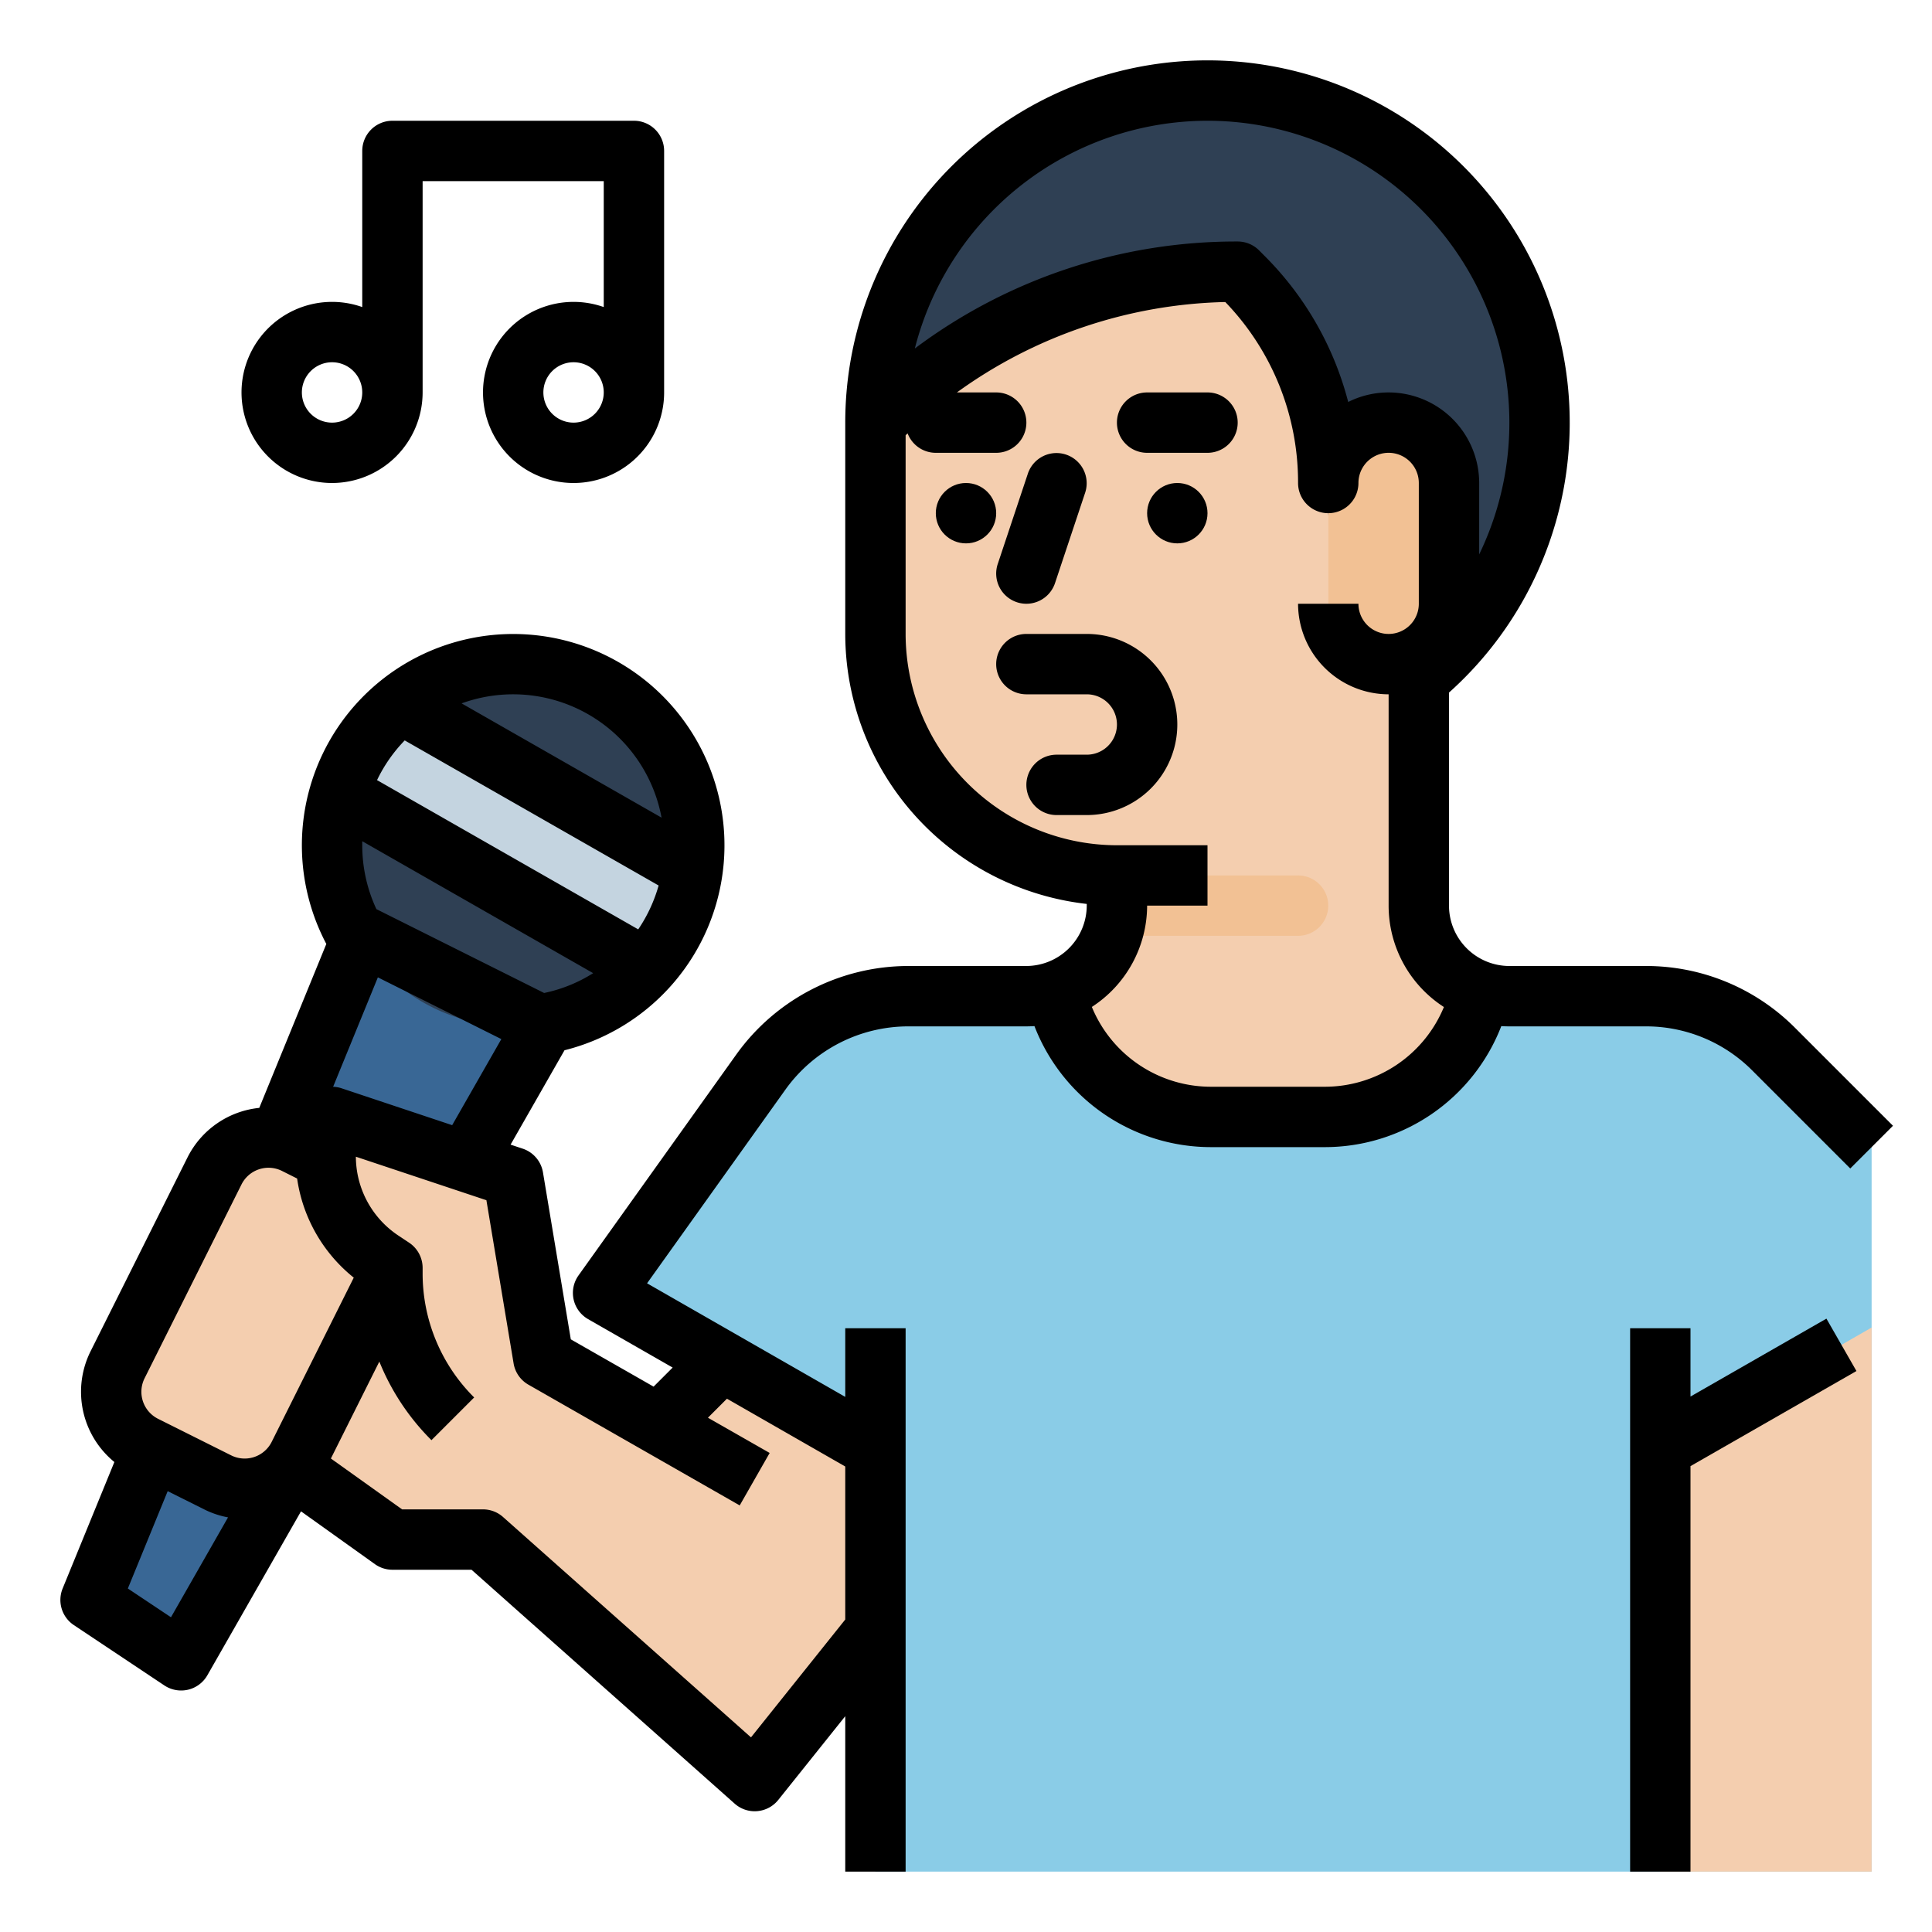 <?xml version="1.0"?>
<svg xmlns="http://www.w3.org/2000/svg" viewBox="0 0 512 512" width="512" height="512"><g id="Fill_out_line" data-name="Fill out line"><polygon points="240 376 240 422 200 472 128 408 104 408 48 368 78.25 346.75 86.08 330.51 100.67 300.22 136 312 144 360 174.55 377.45 192 360 195 355.25 240 376" style="fill:#f4ceaf"/><path d="M496,304V496H232V384l-72.17-41.36,41.81-58.54A48.014,48.014,0,0,1,240.7,264h31.24A24.065,24.065,0,0,0,296,239.94v-62.25L376,176v64a23.986,23.986,0,0,0,16.32,22.73A23.518,23.518,0,0,0,400,264h36.12a48.003,48.003,0,0,1,33.94,14.06Z" style="fill:#8acce7"/><circle cx="320" cy="112" r="88" style="fill:#2f4054"/><path d="M392.32,262.73,392,264a42.243,42.243,0,0,1-40.99,32H320.99A42.243,42.243,0,0,1,280,264l-.32-1.28A24.03,24.03,0,0,0,294.61,247.98a23.784,23.784,0,0,0,1.39-8.04v-102.25L376,136V240A23.986,23.986,0,0,0,392.32,262.73Z" style="fill:#f4ceaf"/><path d="M352,128v0a16,16,0,0,1,16-16h0a16,16,0,0,1,16,16v32a16,16,0,0,1-16,16h0a16,16,0,0,1-16-16V128Z" style="fill:#f2c194"/><path d="M352,232H296a64,64,0,0,1-64-64V112l.402-.402A135.196,135.196,0,0,1,328,72H328l1.373,1.373A77.255,77.255,0,0,1,352,128V232Z" style="fill:#f4ceaf"/><path d="M352,232v16H296c-.46,0-.93,0-1.39-.02a23.784,23.784,0,0,0,1.39-8.04V232Z" style="fill:#f4ceaf"/><path d="M352,240v0a8,8,0,0,1-8,8H296c-.46,0-.93,0-1.39-.02a23.784,23.784,0,0,0,1.39-8.04V232h48A8,8,0,0,1,352,240Z" style="fill:#f2c194"/><polygon points="144 272 127.57 300.75 97.89 352.7 48 440 24 424 96 248 144 272" style="fill:#396795"/><path d="M184,224a47.997,47.997,0,1,1-48-48A47.918,47.918,0,0,1,184,224Z" style="fill:#2f4054"/><path d="M183.55,230.6a47.694,47.694,0,0,1-12.39,26.06L89.99,210.28a47.976,47.976,0,0,1,16.19-23.89Z" style="fill:#c4d4e0"/><polygon points="440 496 439.914 384 496 351.809 496 496 440 496" style="fill:#f4ceaf"/><path d="M104.84,334.31l-7.65,15.3-18.03,36.08a16.002,16.002,0,0,1-21.47,7.15l-19.38-9.68a16.002,16.002,0,0,1-7.15-21.47l25.68-51.38a16.002,16.002,0,0,1,21.47-7.15l.13.06,19.25,9.62A16.002,16.002,0,0,1,104.84,334.31Z" style="fill:#f4ceaf"/><path d="M144,360l-8-48L88,296v0a33.122,33.122,0,0,0,13.049,38.033L104,336v1.373A54.627,54.627,0,0,0,120,376l0,0Z" style="fill:#f4ceaf"/><polygon points="484.022 349.452 448 370.096 448 352 432 352 432 496 448 496 448 388.538 491.978 363.335 484.022 349.452"/><path d="M464.4,283.72l25.94,25.94,11.32-11.32L475.72,272.4A55.667,55.667,0,0,0,436.12,256H400a16.021,16.021,0,0,1-16-16V183.54A95.996,95.996,0,1,0,224,112v56a72.086,72.086,0,0,0,64,71.55v.39A16.072,16.072,0,0,1,271.94,256H240.7a56.132,56.132,0,0,0-45.57,23.45l-41.81,58.54a7.991,7.991,0,0,0,2.53,11.59L178.26,362.42l-5.05,5.05H173.21L151.27,354.94l-7.38-44.26a8.008,8.008,0,0,0-5.36-6.27l-3.22-1.07,14.29-25.01A55.996,55.996,0,1,0,86.48,250.16L68.71,293.6a23.984,23.984,0,0,0-19.02,13.13L24,358.11a24.029,24.029,0,0,0,6.31,29.34l-13.71,33.52a8.006,8.006,0,0,0,2.96,9.69l24,16A8.035,8.035,0,0,0,48,448a8.239,8.239,0,0,0,1.84-.21A8.022,8.022,0,0,0,54.95,443.97L79.77,400.52,99.35,414.51A7.994,7.994,0,0,0,104,416h20.96l69.73,61.98A7.974,7.974,0,0,0,200,480c.22,0,.45-.01.68-.03A7.996,7.996,0,0,0,206.25,477L224,454.81V496h16V352H224v18.19l-52.52-30.1L208.15,288.75A40.073,40.073,0,0,1,240.7,272h31.24c.74,0,1.47-.03,2.2-.07A50.157,50.157,0,0,0,320.98,304h30.04a50.157,50.157,0,0,0,46.84-32.07C398.57,271.98,399.28,272,400,272h36.12A39.711,39.711,0,0,1,464.4,283.72ZM144.2,263.15,99.75,240.93A39.934,39.934,0,0,1,96,224c0-.35,0-.71.01-1.06l0-.005,61.183,34.963-.004.002A39.266,39.266,0,0,1,144.2,263.15Zm-11.34,12.22-13.03,22.81-29.3-9.77a7.789,7.789,0,0,0-2.25-.4l11.86-29ZM122.34,186.4a40.009,40.009,0,0,1,52.98,30.28l0.0.003-52.995-30.282.004-.002ZM107.25,196.22l.003-.003L174.541,234.666l-.001.004a40.031,40.031,0,0,1-5.4,11.62l-.003.004-69.217-39.554V206.74A39.822,39.822,0,0,1,107.25,196.22ZM38.31,365.27,64,313.89a8.005,8.005,0,0,1,10.73-3.58l4.01,2.01a41.155,41.155,0,0,0,15.01,26.27L72,382.11a8.005,8.005,0,0,1-10.73,3.58L41.89,376A8.006,8.006,0,0,1,38.31,365.27Zm7,63.32-11.43-7.62,10.56-25.8L54.11,400a23.667,23.667,0,0,0,6.32,2.12ZM224,429.19l-24.98,31.23-65.71-58.4A7.984,7.984,0,0,0,128,400H106.56L87.69,386.52,100.53,360.83a62.302,62.302,0,0,0,13.81,20.83l11.32-11.32A46.289,46.289,0,0,1,112,337.37V336a8.033,8.033,0,0,0-3.56-6.66l-2.95-1.96A25.186,25.186,0,0,1,94.31,306.54l34.59,11.53,7.21,43.25A7.99,7.99,0,0,0,140.03,366.95l56,32L203.97,385.05,187.61,375.71l5.04-5.04L224,388.64ZM320,32a80.04,80.04,0,0,1,72,114.92V128a24.032,24.032,0,0,0-24-24,23.765,23.765,0,0,0-10.71,2.53A84.667,84.667,0,0,0,335.03,67.72l-1.37-1.38A8.007,8.007,0,0,0,328,64a141.999,141.999,0,0,0-85.56,28.35A80.151,80.151,0,0,1,320,32Zm31.02,256H320.98a34.149,34.149,0,0,1-31.63-21.15A32.071,32.071,0,0,0,304,240h16V224H296a56.062,56.062,0,0,1-56-56V115.35c.17-.17.35-.33.53-.5A7.981,7.981,0,0,0,248,120h16a8,8,0,0,0,0-16H253.59A126.089,126.089,0,0,1,324.71,80.04,68.784,68.784,0,0,1,344,128a8,8,0,0,0,16,0,8,8,0,0,1,16,0v32a8,8,0,0,1-16,0H344a24.032,24.032,0,0,0,24,24v56a31.986,31.986,0,0,0,14.65,26.87A34.177,34.177,0,0,1,351.02,288Z"/><path d="M320,104H304a8,8,0,0,0,0,16h16a8,8,0,0,0,0-16Z"/><path d="M269.47,159.59a7.995,7.995,0,0,0,10.12-5.06l8-24a8.001,8.001,0,0,0-15.18-5.061l-8,24A8.001,8.001,0,0,0,269.47,159.59Z"/><circle cx="256" cy="136" r="8"/><circle cx="312" cy="136" r="8"/><path d="M288,168H272a8,8,0,0,0,0,16h16a8,8,0,0,1,0,16h-8a8,8,0,0,0,0,16h8a24,24,0,0,0,0-48Z"/><path d="M88,128a24.027,24.027,0,0,0,24-24V48h48V81.376A23.998,23.998,0,1,0,176,104V40a8,8,0,0,0-8-8H104a8,8,0,0,0-8,8V81.376A23.998,23.998,0,1,0,88,128Zm64-16a8,8,0,1,1,8-8A8.009,8.009,0,0,1,152,112ZM88,96a8,8,0,1,1-8,8A8.009,8.009,0,0,1,88,96Z"/></g></svg>
